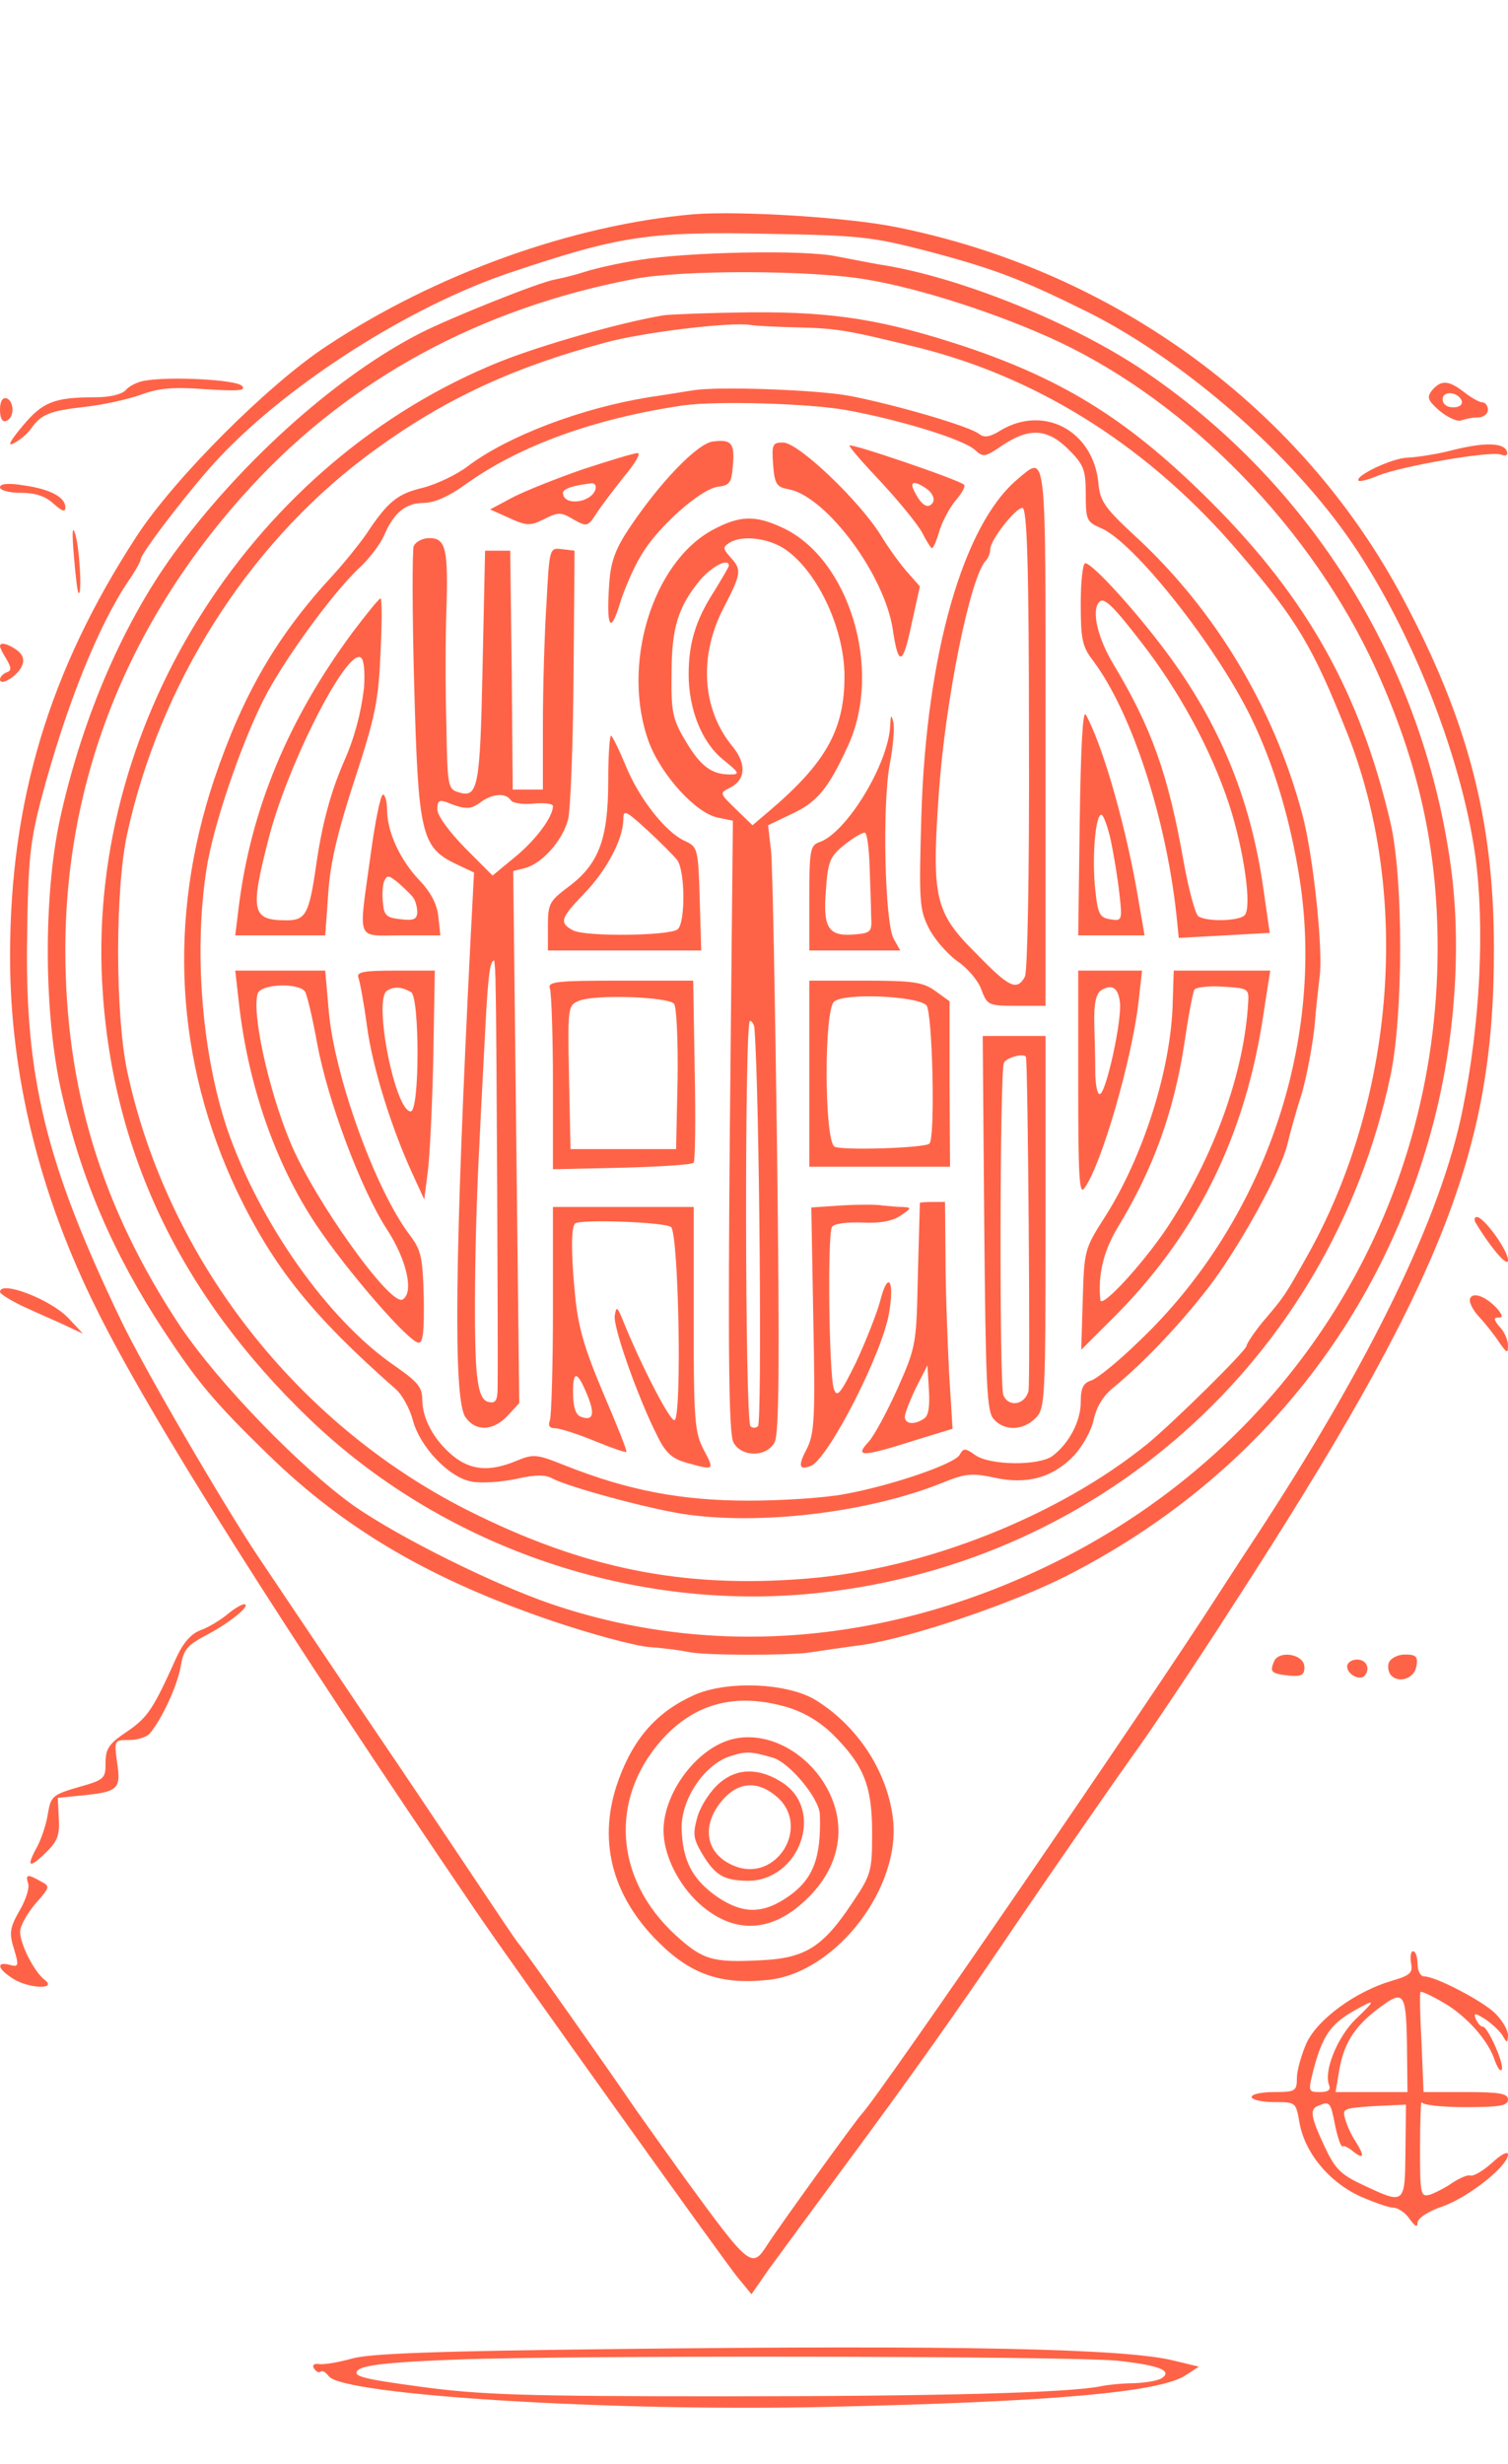  <svg  version="1.0" xmlns="http://www.w3.org/2000/svg"  width="300pt" height="490pt" viewBox="0 0 300 490"  preserveAspectRatio="xMidYMid meet">  <g transform="translate(0,490) scale(0.1,-0.1)" fill="#ff6347" stroke="none"> <path d="M1380 4474 c-241 -21 -512 -118 -730 -262 -117 -77 -302 -262 -378 -378 -174 -267 -252 -526 -252 -836 0 -236 59 -475 173 -703 107 -216 369 -630 757 -1200 73 -107 493 -694 517 -723 l28 -34 34 49 c19 26 88 120 153 208 128 173 220 302 338 477 81 119 195 283 232 335 29 39 132 193 196 293 421 649 525 911 524 1315 0 254 -52 453 -181 695 -201 378 -571 650 -1006 738 -97 20 -313 33 -405 26z m460 -72 c137 -36 192 -57 325 -123 193 -97 405 -283 525 -459 119 -175 217 -424 245 -622 19 -141 10 -331 -25 -503 -42 -212 -184 -504 -413 -853 -12 -18 -46 -70 -75 -115 -134 -209 -676 -999 -708 -1031 -12 -13 -161 -219 -187 -259 -31 -49 -35 -46 -162 128 -36 50 -81 113 -100 140 -53 78 -223 319 -234 331 -5 6 -40 58 -78 115 -38 57 -143 214 -234 348 -90 134 -182 271 -205 305 -69 103 -231 381 -274 472 -149 311 -191 482 -186 764 2 152 6 188 29 275 48 180 112 340 172 429 14 20 25 40 25 44 0 12 107 151 158 204 140 148 380 300 577 366 218 73 274 82 515 77 178 -3 205 -6 310 -33z"/> <path d="M1271 4383 c-40 -6 -87 -17 -106 -23 -18 -6 -46 -13 -62 -16 -32 -6 -205 -75 -266 -106 -161 -82 -346 -245 -481 -425 -107 -142 -192 -337 -237 -543 -33 -154 -32 -390 4 -545 39 -171 103 -319 202 -470 68 -103 99 -141 209 -248 153 -149 325 -249 567 -331 74 -25 159 -48 189 -51 30 -2 66 -7 80 -10 33 -7 196 -7 240 -1 19 3 67 10 105 15 100 15 300 83 408 138 368 188 624 503 728 898 44 167 57 355 35 514 -55 398 -274 754 -605 980 -143 98 -373 191 -531 215 -19 3 -57 11 -85 16 -63 14 -298 9 -394 -7z m454 -39 c108 -18 267 -70 380 -123 262 -123 505 -373 632 -651 85 -187 123 -357 123 -555 0 -523 -289 -987 -760 -1221 -329 -163 -680 -193 -1002 -84 -117 40 -302 132 -393 195 -107 76 -271 245 -348 360 -155 235 -227 470 -227 746 0 342 127 659 371 923 197 213 455 353 759 411 96 19 357 18 465 -1z"/> <path d="M1320 4273 c-85 -14 -242 -59 -325 -92 -488 -196 -818 -709 -792 -1231 17 -334 153 -622 412 -871 260 -250 629 -380 987 -349 576 50 1044 465 1164 1030 26 122 26 395 0 505 -60 256 -165 445 -356 636 -160 160 -289 242 -488 309 -163 54 -261 70 -427 69 -82 -1 -161 -4 -175 -6z m267 -24 c80 -2 101 -6 243 -41 242 -61 462 -202 638 -410 113 -132 144 -185 211 -353 129 -322 97 -733 -81 -1047 -43 -76 -42 -75 -88 -129 -16 -20 -30 -41 -30 -45 0 -9 -144 -151 -196 -194 -177 -144 -443 -250 -679 -269 -247 -20 -444 20 -675 136 -342 173 -597 501 -677 873 -24 114 -24 362 0 472 65 297 238 571 472 748 146 110 286 177 480 229 73 20 246 41 287 35 9 -2 52 -4 95 -5z"/> <path d="M1380 4124 c-8 -1 -49 -8 -90 -14 -135 -22 -279 -77 -358 -136 -23 -18 -64 -37 -91 -44 -51 -12 -70 -28 -113 -93 -14 -20 -43 -56 -65 -80 -112 -121 -179 -236 -237 -407 -93 -279 -77 -560 46 -820 73 -151 149 -246 315 -392 13 -11 28 -39 34 -61 14 -54 72 -115 117 -123 19 -4 58 -1 88 5 39 9 59 9 73 1 33 -17 183 -58 257 -70 152 -24 372 2 520 62 44 18 58 19 101 10 66 -15 118 0 160 44 18 20 35 51 39 72 5 23 18 46 38 62 67 55 145 139 200 213 59 81 133 216 147 271 4 17 16 62 28 99 11 37 22 98 26 135 3 37 8 81 10 98 8 49 -12 242 -34 324 -57 214 -175 410 -336 557 -58 54 -67 67 -70 104 -11 102 -107 154 -193 104 -22 -14 -34 -16 -44 -8 -18 15 -169 59 -259 76 -65 12 -260 19 -309 11z m301 -39 c106 -19 235 -58 259 -80 16 -15 20 -14 55 10 53 35 89 33 131 -9 30 -30 34 -40 34 -89 0 -51 2 -55 30 -67 65 -27 227 -231 298 -375 46 -94 79 -204 98 -326 50 -328 -74 -683 -321 -917 -40 -39 -82 -73 -94 -77 -16 -5 -21 -15 -21 -43 0 -38 -23 -82 -56 -107 -27 -20 -123 -19 -153 1 -21 15 -24 15 -32 1 -10 -18 -135 -61 -229 -78 -36 -7 -121 -13 -190 -13 -134 0 -240 20 -366 70 -57 23 -63 23 -97 9 -53 -22 -91 -19 -127 11 -38 32 -60 74 -60 112 0 24 -10 35 -56 67 -132 91 -268 284 -332 470 -50 149 -67 352 -41 518 13 84 67 244 114 337 38 75 135 209 189 260 21 19 43 49 50 65 19 45 43 65 79 65 21 0 50 13 82 36 108 78 258 132 435 158 66 9 246 4 321 -9z"/> <path d="M1418 4022 c-31 -4 -105 -81 -166 -172 -28 -42 -37 -67 -40 -110 -6 -87 2 -103 21 -41 9 30 28 73 42 96 32 56 119 133 153 137 24 3 27 8 30 42 4 45 -3 53 -40 48z"/> <path d="M1538 3976 c3 -39 7 -45 32 -49 75 -16 189 -169 206 -278 11 -75 20 -73 37 8 l17 77 -23 26 c-13 14 -38 48 -55 76 -44 70 -164 184 -194 184 -21 0 -23 -3 -20 -44z"/> <path d="M1690 4014 c0 -4 29 -37 65 -75 35 -38 71 -82 80 -99 8 -16 17 -30 19 -30 3 0 10 17 16 38 7 20 22 47 33 59 11 13 18 26 15 29 -10 10 -228 84 -228 78z m155 -87 c10 -8 15 -19 11 -26 -9 -14 -22 -7 -36 20 -12 22 -2 25 25 6z"/> <path d="M1160 3967 c-52 -18 -115 -43 -140 -56 l-45 -24 38 -17 c35 -16 42 -16 70 -2 28 14 33 14 58 -1 27 -15 28 -14 45 11 9 15 35 48 56 75 22 26 34 47 26 46 -7 0 -56 -15 -108 -32z m24 -42 c-11 -26 -64 -31 -64 -5 0 8 21 15 57 19 7 0 10 -5 7 -14z"/> <path d="M2023 3946 c-107 -91 -180 -346 -190 -666 -5 -174 -4 -188 15 -226 11 -22 37 -51 56 -65 20 -13 42 -39 48 -56 12 -32 14 -33 70 -33 l58 0 0 535 c0 585 3 561 -57 511z m24 -513 c1 -272 -3 -465 -8 -475 -16 -29 -31 -22 -96 45 -84 83 -90 111 -75 324 13 182 62 425 93 458 5 5 9 15 9 23 0 18 50 82 64 82 9 0 13 -109 13 -457z"/> <path d="M1419 3847 c-122 -65 -184 -271 -128 -423 25 -66 94 -142 138 -150 l29 -6 -6 -607 c-4 -457 -2 -612 7 -629 16 -30 66 -30 82 0 9 16 10 159 5 572 -4 303 -9 574 -12 603 l-6 52 46 22 c52 24 74 51 113 136 70 152 2 373 -131 434 -54 25 -84 24 -137 -4z m138 -36 c66 -41 123 -158 123 -256 0 -106 -37 -172 -150 -268 l-33 -28 -33 32 c-33 32 -33 32 -11 43 31 16 32 48 4 82 -61 74 -67 181 -17 276 35 68 36 75 13 100 -15 17 -15 20 -3 28 24 16 73 11 107 -9z m-107 -36 c0 -2 -14 -26 -30 -52 -36 -56 -50 -102 -50 -164 0 -69 26 -135 68 -169 33 -27 35 -30 14 -30 -37 0 -59 17 -89 68 -25 42 -28 57 -27 132 0 92 13 134 58 188 24 27 56 43 56 27z m51 -922 c10 -132 15 -780 7 -789 -5 -4 -11 -4 -15 0 -11 11 -12 806 -1 806 4 0 9 -8 9 -17z"/> <path d="M823 3814 c-3 -9 -3 -133 1 -277 8 -295 14 -322 83 -355 l36 -17 -7 -135 c-31 -618 -35 -913 -10 -948 20 -29 55 -28 84 3 l23 25 -6 529 -6 529 24 6 c33 9 74 54 85 96 5 19 10 148 11 285 l2 250 -25 3 c-25 3 -25 3 -31 -110 -4 -62 -7 -170 -7 -240 l0 -128 -30 0 -30 0 -2 238 -3 237 -25 0 -25 0 -5 -232 c-5 -242 -9 -261 -49 -248 -20 6 -21 14 -23 133 -2 70 -2 172 0 226 4 125 -1 146 -34 146 -13 0 -27 -7 -31 -16z m193 -505 c3 -6 24 -9 45 -7 22 2 39 0 39 -5 0 -21 -33 -66 -74 -100 l-46 -38 -55 55 c-32 33 -55 64 -55 77 0 16 4 19 18 14 37 -15 48 -15 67 -1 24 18 51 20 61 5z m-30 -376 c2 -62 5 -736 4 -791 0 -26 -4 -33 -17 -30 -13 2 -20 17 -24 53 -7 57 -5 282 5 465 3 69 9 174 12 235 5 95 9 125 17 125 1 0 3 -26 3 -57z"/> <path d="M2150 3699 c0 -69 3 -85 24 -112 79 -105 149 -323 168 -522 l3 -30 91 5 90 5 -13 90 c-25 176 -87 327 -194 470 -62 83 -146 175 -160 175 -5 0 -9 -36 -9 -81z m118 -73 c77 -98 141 -216 177 -325 30 -92 46 -206 31 -221 -12 -12 -76 -13 -92 -2 -6 4 -19 52 -29 107 -31 176 -64 268 -141 396 -31 52 -43 106 -27 122 9 10 27 -7 81 -77z"/> <path d="M701 3642 c-128 -173 -202 -352 -226 -545 l-7 -57 89 0 90 0 6 84 c4 61 19 123 53 227 41 125 47 157 51 251 3 60 3 108 0 108 -3 0 -28 -31 -56 -68z m23 -111 c-6 -50 -19 -99 -40 -146 -26 -60 -43 -122 -55 -205 -14 -98 -21 -110 -59 -110 -69 0 -73 17 -36 161 39 154 164 395 186 359 5 -8 6 -34 4 -59z"/> <path d="M2148 3267 l-3 -227 66 0 66 0 -17 98 c-25 137 -69 286 -100 341 -6 10 -10 -67 -12 -212z m62 -39 c6 -29 14 -77 17 -106 6 -52 5 -54 -18 -50 -21 3 -25 10 -30 58 -7 62 0 150 12 150 4 0 13 -24 19 -52z"/> <path d="M1771 3458 c-3 -77 -88 -216 -142 -233 -17 -6 -19 -17 -19 -111 l0 -104 90 0 91 0 -13 23 c-18 32 -23 266 -8 347 7 36 10 74 7 85 -4 15 -5 14 -6 -7z m-41 -281 c1 -34 3 -78 3 -97 2 -33 0 -35 -31 -38 -54 -5 -65 12 -59 87 4 59 8 68 38 92 19 15 37 25 40 23 4 -2 8 -32 9 -67z"/> <path d="M1210 3347 c0 -116 -19 -166 -80 -211 -37 -28 -40 -33 -40 -78 l0 -48 153 0 152 0 -3 103 c-3 100 -4 103 -30 115 -38 17 -91 85 -117 149 -12 29 -25 56 -29 60 -3 3 -6 -37 -6 -90z m137 -157 c16 -20 17 -125 1 -138 -17 -13 -183 -15 -208 -2 -28 15 -25 24 21 72 45 46 78 108 79 147 0 22 3 21 48 -20 26 -24 52 -50 59 -59z"/> <path d="M737 3198 c-24 -174 -30 -158 61 -158 l78 0 -4 38 c-3 25 -15 48 -38 72 -38 40 -64 96 -64 140 0 16 -4 30 -8 30 -5 0 -16 -55 -25 -122z m85 -83 c4 -5 8 -18 8 -28 0 -15 -7 -18 -32 -15 -28 3 -34 7 -36 31 -2 16 -1 36 2 44 6 14 9 13 29 -3 12 -11 25 -23 29 -29z"/> <path d="M475 2908 c18 -164 72 -320 153 -442 62 -93 186 -236 205 -236 9 0 11 26 10 90 -2 79 -5 94 -27 123 -69 90 -151 318 -162 447 l-7 80 -89 0 -90 0 7 -62z m132 20 c4 -7 15 -53 24 -103 21 -114 87 -290 139 -370 39 -60 54 -125 31 -139 -24 -15 -178 201 -224 314 -44 106 -77 260 -64 295 8 19 82 21 94 3z"/> <path d="M713 2956 c3 -8 11 -51 17 -96 11 -83 49 -204 91 -295 l23 -50 7 55 c4 30 9 133 11 228 l3 172 -79 0 c-64 0 -77 -3 -73 -14z m105 -29 c17 -12 17 -237 -1 -237 -31 0 -75 223 -47 240 14 9 29 8 48 -3z"/> <path d="M2145 2745 c0 -183 2 -222 12 -208 34 45 95 257 108 371 l7 62 -64 0 -63 0 0 -225z m83 161 c4 -34 -26 -173 -39 -181 -5 -4 -9 13 -10 37 0 24 -1 69 -2 101 -1 41 3 61 14 68 21 13 34 5 37 -25z"/> <path d="M2333 2907 c-3 -133 -59 -308 -135 -427 -41 -64 -41 -67 -44 -164 l-3 -100 55 55 c172 168 272 368 308 616 l13 83 -96 0 -96 0 -2 -63z m150 -2 c-8 -138 -67 -303 -161 -446 -49 -73 -131 -162 -133 -144 -5 50 6 97 35 145 71 117 111 229 132 364 8 55 17 103 20 108 3 5 29 8 57 6 51 -3 52 -4 50 -33z"/> <path d="M1094 2934 c3 -9 6 -93 6 -187 l0 -172 137 3 c76 2 140 6 143 10 3 4 4 87 2 185 l-3 177 -146 0 c-128 0 -144 -2 -139 -16z m247 -30 c5 -7 8 -73 7 -150 l-3 -139 -105 0 -105 0 -3 143 c-3 140 -2 143 20 152 31 13 177 8 189 -6z"/> <path d="M1610 2765 l0 -185 140 0 140 0 -1 165 0 164 -29 21 c-24 17 -44 20 -139 20 l-111 0 0 -185z m233 136 c12 -12 18 -263 6 -275 -9 -9 -176 -14 -189 -6 -20 13 -21 268 -1 288 18 18 165 12 184 -7z"/> <path d="M1958 2468 c3 -325 5 -375 19 -390 21 -24 58 -23 83 2 19 19 20 33 20 390 l0 370 -62 0 -63 0 3 -372z m83 330 c4 -16 9 -647 5 -664 -7 -28 -40 -33 -50 -8 -8 20 -7 640 1 660 4 11 41 21 44 12z"/> <path d="M1674 2503 l-60 -4 4 -223 c4 -195 2 -226 -12 -255 -19 -36 -17 -45 7 -36 35 14 144 227 156 306 11 65 -3 82 -18 22 -7 -26 -29 -81 -48 -122 -31 -63 -38 -71 -44 -53 -10 27 -13 307 -4 322 4 7 29 10 60 9 36 -2 61 3 77 14 22 15 22 16 3 17 -11 0 -29 2 -40 3 -11 2 -47 2 -81 0z"/> <path d="M1830 2508 c0 -2 -2 -66 -4 -143 -3 -137 -3 -142 -40 -225 -21 -47 -47 -95 -58 -107 -29 -31 -12 -30 89 2 l78 24 -7 113 c-3 62 -7 164 -7 226 l-1 112 -25 0 c-14 0 -25 -1 -25 -2z m8 -429 c-19 -13 -38 -11 -38 4 0 6 10 32 22 57 l23 45 3 -49 c2 -33 -1 -52 -10 -57z"/> <path d="M1100 2296 c0 -112 -3 -211 -6 -220 -4 -11 -1 -16 10 -16 9 0 44 -11 78 -25 34 -14 63 -24 64 -22 2 2 -19 54 -46 117 -38 90 -50 132 -56 195 -8 82 -8 134 0 142 9 9 179 3 191 -7 15 -13 22 -375 7 -384 -8 -4 -65 105 -103 199 -11 27 -13 28 -16 9 -4 -22 47 -166 86 -242 16 -32 29 -43 58 -51 54 -15 55 -15 33 26 -18 35 -20 57 -20 260 l0 223 -140 0 -140 0 0 -204z m70 -174 c14 -36 9 -48 -15 -39 -10 4 -15 20 -15 49 0 45 9 42 30 -10z"/> <path d="M1380 1529 c-73 -33 -119 -85 -149 -167 -43 -117 -16 -229 78 -323 65 -65 125 -86 219 -76 136 14 267 186 248 324 -12 92 -70 180 -151 231 -56 36 -179 41 -245 11z m187 -24 c33 -10 65 -29 91 -55 61 -61 77 -102 77 -195 0 -76 -2 -83 -39 -138 -59 -89 -94 -111 -183 -115 -96 -5 -115 1 -169 50 -122 112 -132 271 -27 389 66 73 148 94 250 64z"/> <path d="M1445 1438 c-66 -24 -125 -107 -125 -178 0 -49 30 -109 73 -147 68 -60 143 -56 211 10 74 70 84 162 29 241 -47 66 -125 97 -188 74z m92 -33 c33 -9 93 -81 94 -113 3 -85 -13 -128 -61 -162 -51 -36 -91 -37 -143 -2 -50 35 -69 72 -71 136 -1 58 44 125 94 143 34 11 42 11 87 -2z"/> <path d="M1432 1355 c-18 -15 -37 -44 -44 -66 -10 -35 -9 -44 7 -72 27 -46 44 -56 92 -57 104 0 154 140 70 195 -46 30 -90 30 -125 0z m110 -25 c74 -58 4 -176 -82 -140 -56 23 -66 79 -24 129 31 37 69 41 106 11z"/> <path d="M288 4143 c-14 -2 -32 -11 -38 -19 -8 -8 -31 -14 -60 -14 -82 0 -105 -9 -145 -57 -26 -31 -31 -42 -17 -34 12 6 27 19 34 29 20 28 36 35 107 43 36 4 86 15 111 24 35 13 63 16 129 11 66 -4 82 -3 72 7 -12 12 -142 19 -193 10z"/> <path d="M2849 4124 c-11 -14 -9 -20 15 -41 16 -13 35 -22 43 -19 8 3 23 6 34 6 10 0 19 7 19 15 0 8 -5 15 -11 15 -6 0 -22 9 -36 20 -31 24 -46 25 -64 4z m59 -21 c2 -8 -5 -13 -17 -13 -12 0 -21 6 -21 16 0 18 31 15 38 -3z"/> <path d="M0 4085 c0 -17 5 -25 12 -22 17 5 17 39 1 45 -8 2 -13 -6 -13 -23z"/> <path d="M2890 4005 c-30 -8 -70 -14 -89 -15 -30 0 -108 -37 -98 -46 2 -2 19 2 38 10 46 19 225 50 245 42 10 -4 14 -1 12 6 -6 18 -44 19 -108 3z"/> <path d="M0 3931 c0 -6 18 -11 42 -11 29 0 49 -7 65 -22 17 -15 23 -17 23 -7 0 21 -32 37 -84 44 -30 5 -46 3 -46 -4z"/> <path d="M147 3795 c3 -38 7 -72 9 -74 8 -8 2 95 -7 119 -5 16 -6 -1 -2 -45z"/> <path d="M0 3615 c0 -3 6 -15 13 -26 10 -17 10 -23 0 -26 -7 -3 -13 -9 -13 -14 0 -15 37 8 44 28 5 11 1 22 -10 30 -18 13 -34 17 -34 8z"/> <path d="M2936 2468 c30 -50 64 -89 64 -74 0 20 -48 86 -62 86 -5 0 -6 -6 -2 -12z"/> <path d="M0 2331 c0 -4 24 -19 53 -32 28 -13 66 -29 82 -37 l30 -14 -29 31 c-35 37 -136 76 -136 52z"/> <path d="M2925 2319 c-4 -6 4 -23 17 -37 14 -15 32 -38 41 -52 15 -21 17 -22 17 -6 0 11 -7 28 -17 38 -11 13 -12 18 -3 18 10 0 10 3 0 16 -21 24 -48 36 -55 23z"/> <path d="M450 1688 c-14 -11 -37 -25 -52 -30 -18 -7 -34 -25 -48 -56 -45 -100 -56 -117 -97 -145 -36 -24 -43 -34 -43 -62 0 -32 -2 -34 -55 -49 -51 -15 -54 -18 -60 -54 -3 -20 -13 -49 -21 -64 -22 -40 -17 -45 16 -13 24 23 29 35 27 69 l-2 41 50 5 c70 7 76 13 68 65 -6 45 -6 45 24 45 17 0 35 6 41 13 25 30 54 94 61 131 6 36 12 44 54 66 47 25 89 60 72 60 -6 -1 -21 -10 -35 -22z"/> <path d="M2534 1595 c-8 -20 -5 -23 31 -27 24 -2 30 1 30 17 0 26 -52 35 -61 10z"/> <path d="M2763 1594 c-3 -8 -1 -20 5 -26 16 -16 47 -5 50 20 3 18 -1 22 -23 22 -14 0 -28 -7 -32 -16z"/> <path d="M2680 1586 c0 -15 24 -28 34 -19 13 14 5 33 -14 33 -11 0 -20 -6 -20 -14z"/> <path d="M56 1155 c3 -8 -4 -32 -17 -54 -20 -35 -21 -45 -11 -77 10 -33 9 -36 -9 -31 -27 7 -24 -8 6 -27 30 -20 90 -23 64 -3 -21 16 -49 71 -49 96 0 11 14 36 30 55 30 34 30 35 11 45 -26 15 -31 14 -25 -4z"/> <path d="M2807 997 c4 -20 -1 -25 -39 -36 -71 -21 -147 -76 -169 -124 -10 -23 -19 -54 -19 -69 0 -26 -3 -28 -45 -28 -25 0 -45 -4 -45 -10 0 -5 20 -10 44 -10 44 0 44 0 51 -40 10 -59 57 -117 118 -146 29 -13 60 -24 69 -24 9 0 24 -10 32 -22 11 -15 16 -18 16 -8 0 9 21 23 51 33 52 19 129 80 129 103 0 7 -14 0 -32 -17 -18 -16 -37 -27 -43 -25 -5 2 -21 -5 -35 -14 -14 -10 -34 -20 -45 -24 -19 -5 -20 -1 -20 94 0 55 2 95 3 90 2 -6 41 -10 88 -10 68 0 84 3 84 15 0 12 -16 15 -84 15 l-84 0 -4 98 c-3 53 -4 99 -2 101 2 2 23 -8 47 -22 46 -27 89 -76 101 -115 5 -13 10 -21 13 -18 8 7 -27 86 -37 86 -5 0 -10 7 -14 15 -5 13 -2 13 20 -1 13 -9 29 -24 34 -33 8 -14 9 -14 10 2 0 10 -11 29 -25 43 -25 25 -119 74 -142 74 -7 0 -13 11 -13 25 0 14 -4 25 -9 25 -4 0 -6 -10 -4 -23z m-8 -162 l1 -95 -71 0 -72 0 7 42 c9 53 29 86 74 121 55 42 59 38 61 -68z m-102 50 c-36 -35 -64 -103 -53 -131 4 -10 -2 -14 -18 -14 -24 0 -24 1 -12 48 17 63 33 86 75 111 49 28 50 26 8 -14z m-41 -211 c5 -25 12 -44 15 -42 3 2 13 -3 22 -11 21 -16 22 -8 3 22 -8 12 -17 32 -20 44 -6 20 -3 21 57 25 l64 3 -1 -92 c-1 -107 -1 -107 -84 -68 -45 21 -56 32 -77 77 -28 60 -30 74 -12 81 22 9 24 8 33 -39z"/> <path d="M1225 229 c-360 -4 -491 -9 -525 -19 -25 -7 -53 -12 -64 -11 -11 2 -16 -2 -11 -9 4 -6 9 -9 13 -6 3 3 10 -1 16 -9 28 -38 569 -71 991 -61 449 10 663 29 714 63 l26 17 -50 12 c-94 24 -432 31 -1110 23z m996 -23 c84 -9 113 -20 90 -35 -7 -5 -32 -9 -55 -10 -22 0 -52 -3 -66 -6 -63 -13 -323 -20 -750 -20 -399 0 -485 3 -603 19 -118 16 -136 21 -125 33 11 10 62 16 194 21 232 9 1216 7 1315 -2z"/> </g> </svg> 